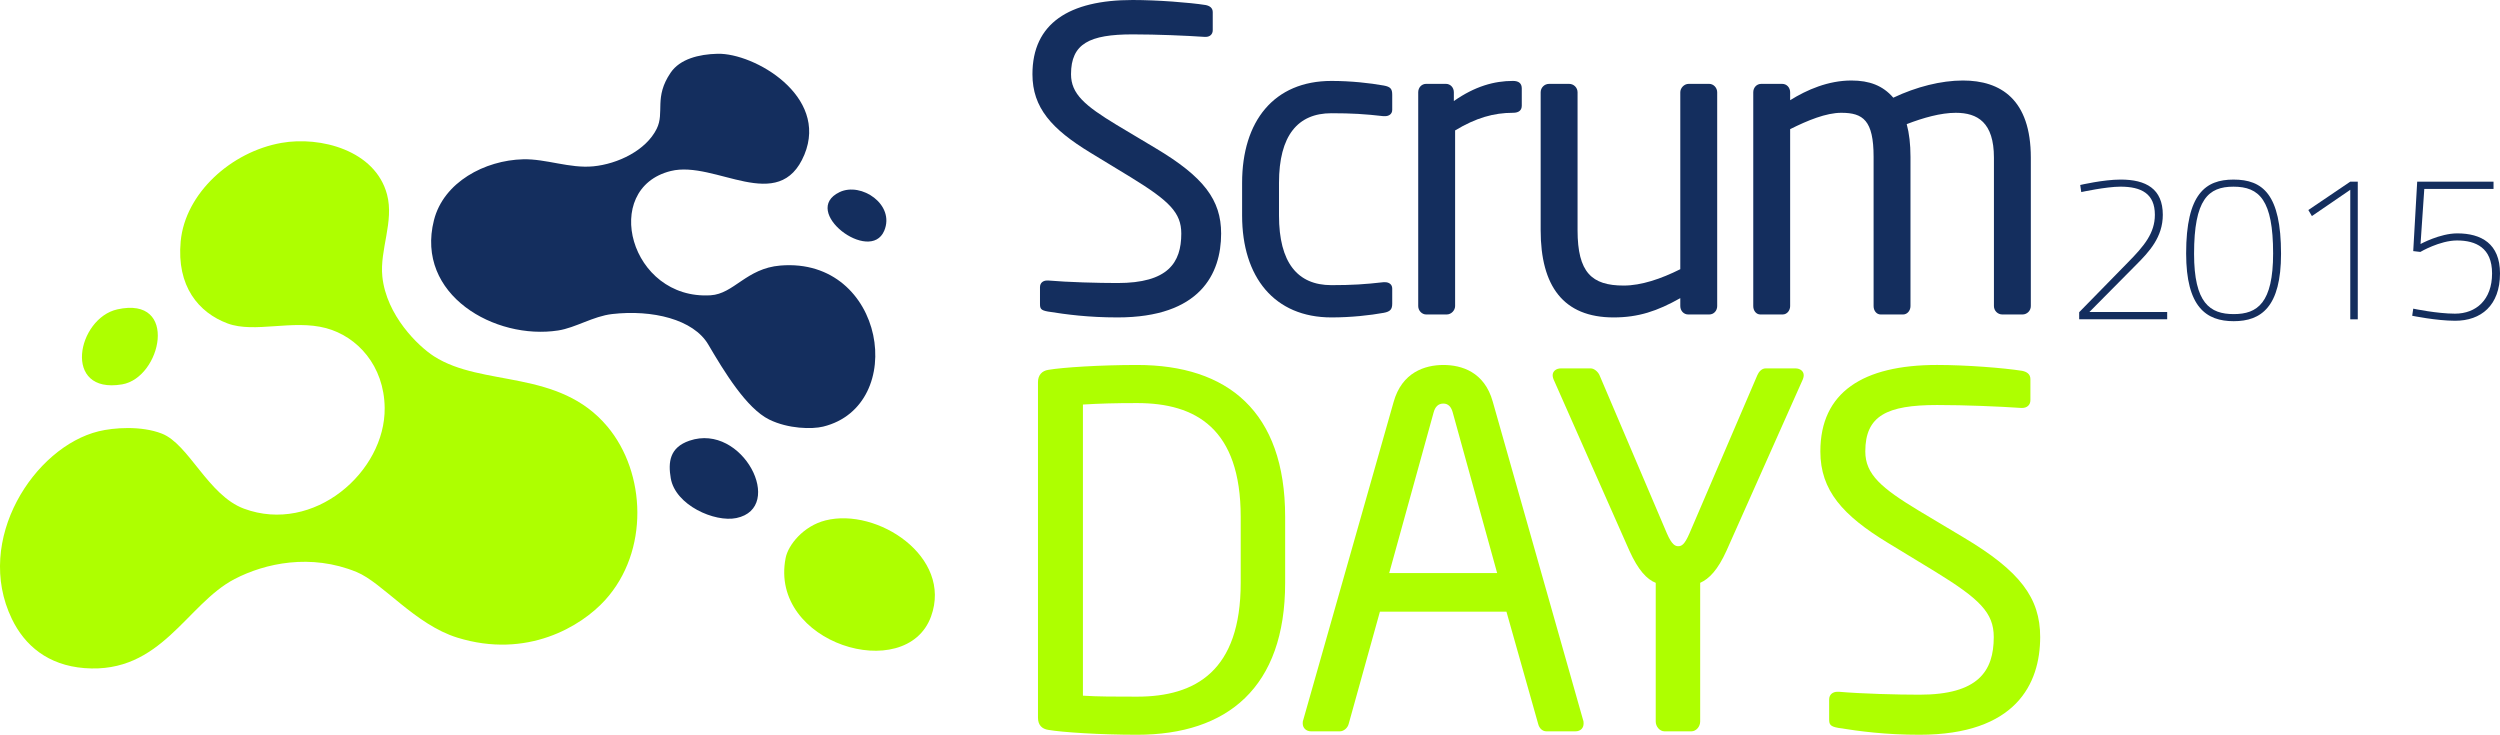 <?xml version="1.0" encoding="UTF-8" standalone="no"?>
<!-- Generator: Adobe Illustrator 16.0.0, SVG Export Plug-In . SVG Version: 6.00 Build 0)  -->

<svg
   xmlns:dc="http://purl.org/dc/elements/1.1/"
   xmlns:cc="http://creativecommons.org/ns#"
   xmlns:rdf="http://www.w3.org/1999/02/22-rdf-syntax-ns#"
   xmlns:svg="http://www.w3.org/2000/svg"
   xmlns="http://www.w3.org/2000/svg"
   xmlns:sodipodi="http://sodipodi.sourceforge.net/DTD/sodipodi-0.dtd"
   xmlns:inkscape="http://www.inkscape.org/namespaces/inkscape"
   version="1.1"
   id="Layer_1"
   x="0px"
   y="0px"
   width="767.65px"
   height="225.615px"
   viewBox="0 0 767.65 225.615"
   enable-background="new 0 0 767.65 225.615"
   xml:space="preserve"
   inkscape:version="0.48.4 r9943 custom"
   sodipodi:docname="scrumdayspl.svg"><defs
   id="defs3028" /><sodipodi:namedview
   pagecolor="#ffffff"
   bordercolor="#666666"
   borderopacity="1"
   objecttolerance="10"
   gridtolerance="10"
   guidetolerance="10"
   inkscape:pageopacity="0"
   inkscape:pageshadow="2"
   inkscape:window-width="1186"
   inkscape:window-height="756"
   id="namedview3026"
   showgrid="false"
   inkscape:zoom="2.396489"
   inkscape:cx="319.98161"
   inkscape:cy="115.5198"
   inkscape:window-x="476"
   inkscape:window-y="103"
   inkscape:window-maximized="0"
   inkscape:current-layer="Layer_1" />

<path
   fill="#AEFF00"
   d="M86.442,43.872c11.933-2.104,28.793,2.264,32.4,15.84c2.217,8.344-2.29,16.971-1.44,25.2  c1.235,11.968,11.038,21.39,15.84,24.479c14.885,9.58,38.359,3.793,53.279,21.604c11.865,14.16,12.873,38.292-0.721,53.279  c-7.332,8.084-23.982,18.133-45.358,11.521c-13.001-4.023-22.982-16.896-30.96-20.16c-14.029-5.742-28.051-2.719-37.44,2.16  c-14.781,7.68-22.518,29.188-46.08,27.357c-11.298-0.877-18.397-6.99-22.32-15.117c-11.734-24.312,6.951-52.785,26.64-57.602  c4.61-1.128,13.076-1.771,19.44,0.72c8.271,3.24,14.192,18.97,25.2,23.041c21.424,7.93,43.432-11.312,43.2-30.959  c-0.153-12.938-8.379-21.896-18-24.479c-10.188-2.734-21.992,1.638-30.24-1.44c-8.918-3.326-15.687-11.438-14.4-25.198  C56.859,59.386,70.929,46.604,86.442,43.872z"
   id="path2988" />

<path
   fill="#AEFF00"
   d="M36.041,94.992c18.988-4.208,13.513,21.005,1.44,23.037C18.999,121.147,23.686,97.729,36.041,94.992z"
   id="path2992" />

<path
   fill="#AEFF00"
   d="M253.482,159.793c15.873-4.008,39.098,11.15,32.398,29.52c-7.639,20.947-49.832,8.318-44.639-18  C242.025,167.344,246.667,161.511,253.482,159.793z"
   id="path2996" />





<path
   fill="#AEFF00"
   d="M349.172,225.615c-11.4,0-22.95-0.75-27.3-1.5c-1.951-0.303-3.15-1.5-3.15-3.75V117.317  c0-2.1,1.199-3.446,3.15-3.748c4.35-0.75,15.897-1.5,27.3-1.5c27.747,0,45.447,14.248,45.447,46.647v20.25  C394.619,211.065,376.919,225.615,349.172,225.615z M380.971,158.717c0-27.148-13.801-34.947-31.799-34.947  c-7.051,0-11.699,0.15-16.65,0.449v89.396c4.801,0.301,9.6,0.301,16.65,0.301c17.998,0,31.799-7.951,31.799-34.949V158.717z"
   id="path3008" />
<path
   fill="#AEFF00"
   d="M483.719,224.563h-8.853c-1.35,0-2.247-1.049-2.548-2.25l-9.75-34.498h-38.852l-9.6,34.498  c-0.3,1.201-1.5,2.25-2.7,2.25h-8.85c-1.5,0-2.55-1.049-2.55-2.396c0-0.302,0-0.75,0.147-1.052l27.749-97.646  c2.55-9.148,9.602-11.398,15.299-11.398c5.554,0,12.603,2.103,15.15,11.248l27.747,97.796c0.147,0.305,0.147,0.75,0.147,1.055  C486.267,223.515,485.366,224.563,483.719,224.563z M446.068,126.619c-0.449-1.65-1.353-2.699-2.853-2.699  c-1.646,0-2.549,1.049-3,2.699l-13.646,49.347h33.146L446.068,126.619z"
   id="path3010" />
<path
   fill="#AEFF00"
   d="M553.406,116.869l-23.25,52.195c-2.699,6-5.398,8.701-8.1,9.9v42.598c0,1.5-1.199,3-2.699,3h-8.25  c-1.5,0-2.7-1.5-2.7-3v-42.598c-2.7-1.051-5.399-3.9-8.1-9.9l-23.103-52.195c-0.301-0.603-0.447-1.199-0.447-1.65  c0-1.199,1.05-2.1,2.55-2.1h9.147c1.05,0,2.25,1.051,2.699,2.1l20.7,48.599c1.5,3.449,2.55,3.898,3.448,3.898  c1.052,0,1.949-0.449,3.449-3.898l20.853-48.599c0.446-1.049,1.35-2.1,2.549-2.1h9.15c1.5,0,2.549,0.897,2.549,2.1  C553.855,115.67,553.704,116.269,553.406,116.869z"
   id="path3012" />
<path
   fill="#AEFF00"
   d="M589.406,225.615c-10.499,0-18.299-1.053-24.898-2.102c-2.55-0.451-2.851-1.051-2.851-2.701v-6  c0-1.646,1.2-2.396,2.55-2.396c0.15,0,0.301,0,0.45,0c6.9,0.6,17.851,0.896,24.749,0.896c18,0,22.798-7.197,22.798-17.697  c0-7.498-4.349-11.699-17.997-20.1l-14.55-8.85c-13.8-8.4-20.699-16.051-20.699-28.049c0-18.151,13.05-26.552,35.852-26.552  c8.85,0,20.396,0.898,26.1,1.802c1.5,0.301,2.548,1.051,2.548,2.551v6.449c0,1.5-1.048,2.397-2.548,2.397c-0.15,0-0.15,0-0.301,0  c-6.603-0.451-17.103-0.897-25.802-0.897c-15.446,0-22.049,3.299-22.049,14.25c0,7.049,4.949,11.247,16.353,18.146l13.799,8.25  c17.397,10.353,23.548,18.603,23.548,30.598C626.454,210.015,618.954,225.615,589.406,225.615z"
   id="path3014" />
<g
   id="g3050"
   style="fill:#142e5e;fill-opacity:1"><path
     style="fill:#142e5e;fill-opacity:1"
     id="path2990"
     d="M257.8,58.992c6.66-3.189,17.1,3.846,13.713,11.856C267.173,81.125,245.618,64.826,257.8,58.992z"
     fill="#FFFFFF" /><g
     style="fill:#142e5e;fill-opacity:1"
     id="g3036"><path
       style="fill:#142e5e;fill-opacity:1"
       fill="#FFFFFF"
       d="M220.361,16.512c11.191-0.253,34.109,12.902,26.641,30.96c-7.758,18.753-27.385,1.646-41.041,5.04  c-21.604,5.371-12.547,39.673,12.24,38.16c7.17-0.438,10.947-8.271,21.416-9.133c32.287-2.66,39.346,43.019,13.145,49.453  c-3.432,0.843-10.727,0.707-16.561-2.16c-7.012-3.446-13.875-14.793-18.719-23.04c-4.547-7.74-17.168-10.772-29.521-9.36  c-5.799,0.663-11.223,4.21-16.559,5.04c-19.357,3.011-43.941-10.906-38.16-33.84c2.956-11.729,15.663-18.419,27.36-18.72  c7.031-0.184,14.343,2.872,21.599,2.16c7.479-0.734,16.15-4.871,19.441-11.521c2.514-5.083-0.918-9.641,4.318-17.28  C208.783,18.158,214.501,16.645,220.361,16.512z"
       id="path2986" /><path
       style="fill:#142e5e;fill-opacity:1"
       fill="#FFFFFF"
       d="M211.72,135.312c16.355-5.574,29.557,20.585,14.4,23.759c-6.648,1.395-18.76-3.939-20.16-12.238  C205.142,141.97,205.546,137.418,211.72,135.312z"
       id="path2994" /><path
       style="fill:#142e5e;fill-opacity:1"
       fill="#FFFFFF"
       d="M343.158,97.467c-9.014,0-15.708-0.902-21.373-1.803c-2.189-0.39-2.446-0.902-2.446-2.318v-5.15  c0-1.416,1.03-2.059,2.188-2.059c0.129,0,0.258,0,0.387,0c5.922,0.514,15.321,0.771,21.244,0.771c15.45,0,19.57-6.183,19.57-15.193  c0-6.438-3.733-10.043-15.45-17.252l-12.489-7.598c-11.845-7.212-17.768-13.775-17.768-24.076C317.021,7.209,328.223,0,347.793,0  c7.596,0,17.51,0.771,22.403,1.545c1.288,0.258,2.188,0.899,2.188,2.188v5.534c0,1.287-0.899,2.062-2.188,2.062  c-0.128,0-0.128,0-0.257,0c-5.666-0.387-14.681-0.772-22.146-0.772c-13.262,0-18.927,2.834-18.927,12.232  c0,6.051,4.249,9.653,14.034,15.58l11.845,7.08c14.937,8.885,20.214,15.967,20.214,26.266  C374.96,84.076,368.521,97.467,343.158,97.467z"
       id="path2998" /><path
       style="fill:#142e5e;fill-opacity:1"
       fill="#FFFFFF"
       d="M424.92,96.051c-4.249,0.771-10.042,1.416-16.095,1.416c-17.51,0-27.423-12.361-27.423-31.287V56.137  c0-18.928,9.784-31.287,27.423-31.287c5.924,0,11.846,0.646,16.095,1.416c2.062,0.387,2.575,1.029,2.575,2.832v4.635  c0,1.289-1.029,1.935-2.188,1.935c-0.261,0-0.39,0-0.519,0c-5.664-0.646-9.656-0.9-15.966-0.9c-10.3,0-16.093,6.824-16.093,21.373  v10.043c0,14.42,5.664,21.373,16.093,21.373c6.31,0,10.302-0.258,15.966-0.902c0.129,0,0.258,0,0.519,0  c1.156,0,2.188,0.646,2.188,1.935v4.635C427.495,94.89,426.979,95.664,424.92,96.051z"
       id="path3000" /><path
       style="fill:#142e5e;fill-opacity:1"
       fill="#FFFFFF"
       d="M464.576,34.635c-5.923,0-11.33,1.545-17.77,5.408v53.944c0,1.287-1.157,2.574-2.573,2.574h-6.312  c-1.288,0-2.443-1.158-2.443-2.574V28.326c0-1.416,1.026-2.576,2.443-2.576h6.055c1.415,0,2.442,1.16,2.442,2.576v2.7  c6.439-4.506,12.36-6.18,18.154-6.18c1.803,0,2.705,0.771,2.705,2.316v5.276C467.281,33.86,466.379,34.635,464.576,34.635z"
       id="path3002" /><path
       style="fill:#142e5e;fill-opacity:1"
       fill="#FFFFFF"
       d="M524.833,96.563h-6.438c-1.415,0-2.444-1.158-2.444-2.574v-2.444c-7.082,3.992-12.877,5.924-20.473,5.924  c-15.451,0-22.402-9.656-22.402-26.781V28.331c0-1.416,1.158-2.576,2.573-2.576h6.181c1.416,0,2.576,1.16,2.576,2.576v42.356  c0,13.004,4.376,16.996,14.162,16.996c5.408,0,11.459-2.061,17.383-5.021V28.329c0-1.289,1.158-2.576,2.573-2.576h6.309  c1.288,0,2.448,1.16,2.448,2.576V93.99C527.281,95.405,526.25,96.563,524.833,96.563z"
       id="path3004" /><path
       style="fill:#142e5e;fill-opacity:1"
       fill="#FFFFFF"
       d="M621.014,96.563h-6.184c-1.415,0-2.573-1.158-2.573-2.574V48.412c0-10.814-5.021-13.775-11.719-13.775  c-4.635,0-10.043,1.545-15.062,3.477c0.771,2.832,1.157,6.183,1.157,10.043v45.838c0,1.285-0.899,2.572-2.315,2.572h-6.824  c-1.287,0-2.188-1.156-2.188-2.572V48.156c0-11.2-3.223-13.52-9.915-13.52c-4.639,0-10.304,2.316-15.709,5.021v54.336  c0,1.284-0.9,2.571-2.316,2.571h-6.823c-1.287,0-2.188-1.157-2.188-2.571V28.33c0-1.416,1.027-2.576,2.445-2.576h6.438  c1.416,0,2.445,1.16,2.445,2.576v2.442c5.147-3.219,11.717-6.051,18.8-6.051c5.535,0,9.655,1.545,12.875,5.279  c7.082-3.351,14.678-5.279,21.373-5.279c11.588,0,20.856,5.793,20.856,23.689v45.577C623.59,95.405,622.43,96.563,621.014,96.563z"
       id="path3006" /><g
       style="fill:#142e5e;fill-opacity:1"
       id="g3016">
	<path
   style="fill:#142e5e;fill-opacity:1"
   fill="#FFFFFF"
   d="M638.43,98.047V95.87l14.983-15.307c4.931-4.995,8.261-8.965,8.261-14.601   c0-6.468-4.099-8.646-10.565-8.646c-4.418,0-12.038,1.665-12.038,1.665l-0.321-2.178c0,0,7.109-1.665,12.424-1.665   c7.749,0,12.937,2.818,12.937,10.822c0,6.853-4.162,11.335-8.197,15.369l-14.344,14.473h23.886v2.241H638.43V98.047z"
   id="path3018" />
	<path
   style="fill:#142e5e;fill-opacity:1"
   fill="#FFFFFF"
   d="M700.415,77.939c0,16.329-6.084,20.685-14.537,20.685c-8.452,0-14.601-4.354-14.601-20.812   c0-18.314,5.956-22.67,14.537-22.67C694.779,55.142,700.415,59.624,700.415,77.939z M673.711,77.939   c0,15.112,4.867,18.507,12.167,18.507c7.302,0,12.104-3.395,12.104-18.635c0-16.394-4.228-20.492-12.167-20.492   C678.065,57.319,673.711,61.226,673.711,77.939z"
   id="path3020" />
	<path
   style="fill:#142e5e;fill-opacity:1"
   fill="#FFFFFF"
   d="M721.673,55.781h2.306v42.266h-2.306V58.279l-11.782,8.068l-1.09-1.856L721.673,55.781z"
   id="path3022" />
	<path
   style="fill:#142e5e;fill-opacity:1"
   fill="#FFFFFF"
   d="M765.664,55.781v2.241h-21.26l-1.153,16.906c0,0,5.956-3.267,11.271-3.267   c7.363,0,13.128,3.138,13.128,12.296c0,9.86-5.828,14.536-13.77,14.536c-5.763,0-13.19-1.537-13.19-1.537l0.319-2.178   c0,0,7.302,1.536,12.809,1.536c6.468,0,11.397-4.227,11.397-12.357c0-7.877-4.995-10.118-10.759-10.118   c-5.313,0-11.27,3.521-11.27,3.521l-2.179-0.256l1.218-21.324L765.664,55.781L765.664,55.781z"
   id="path3024" />
</g></g></g>
</svg>